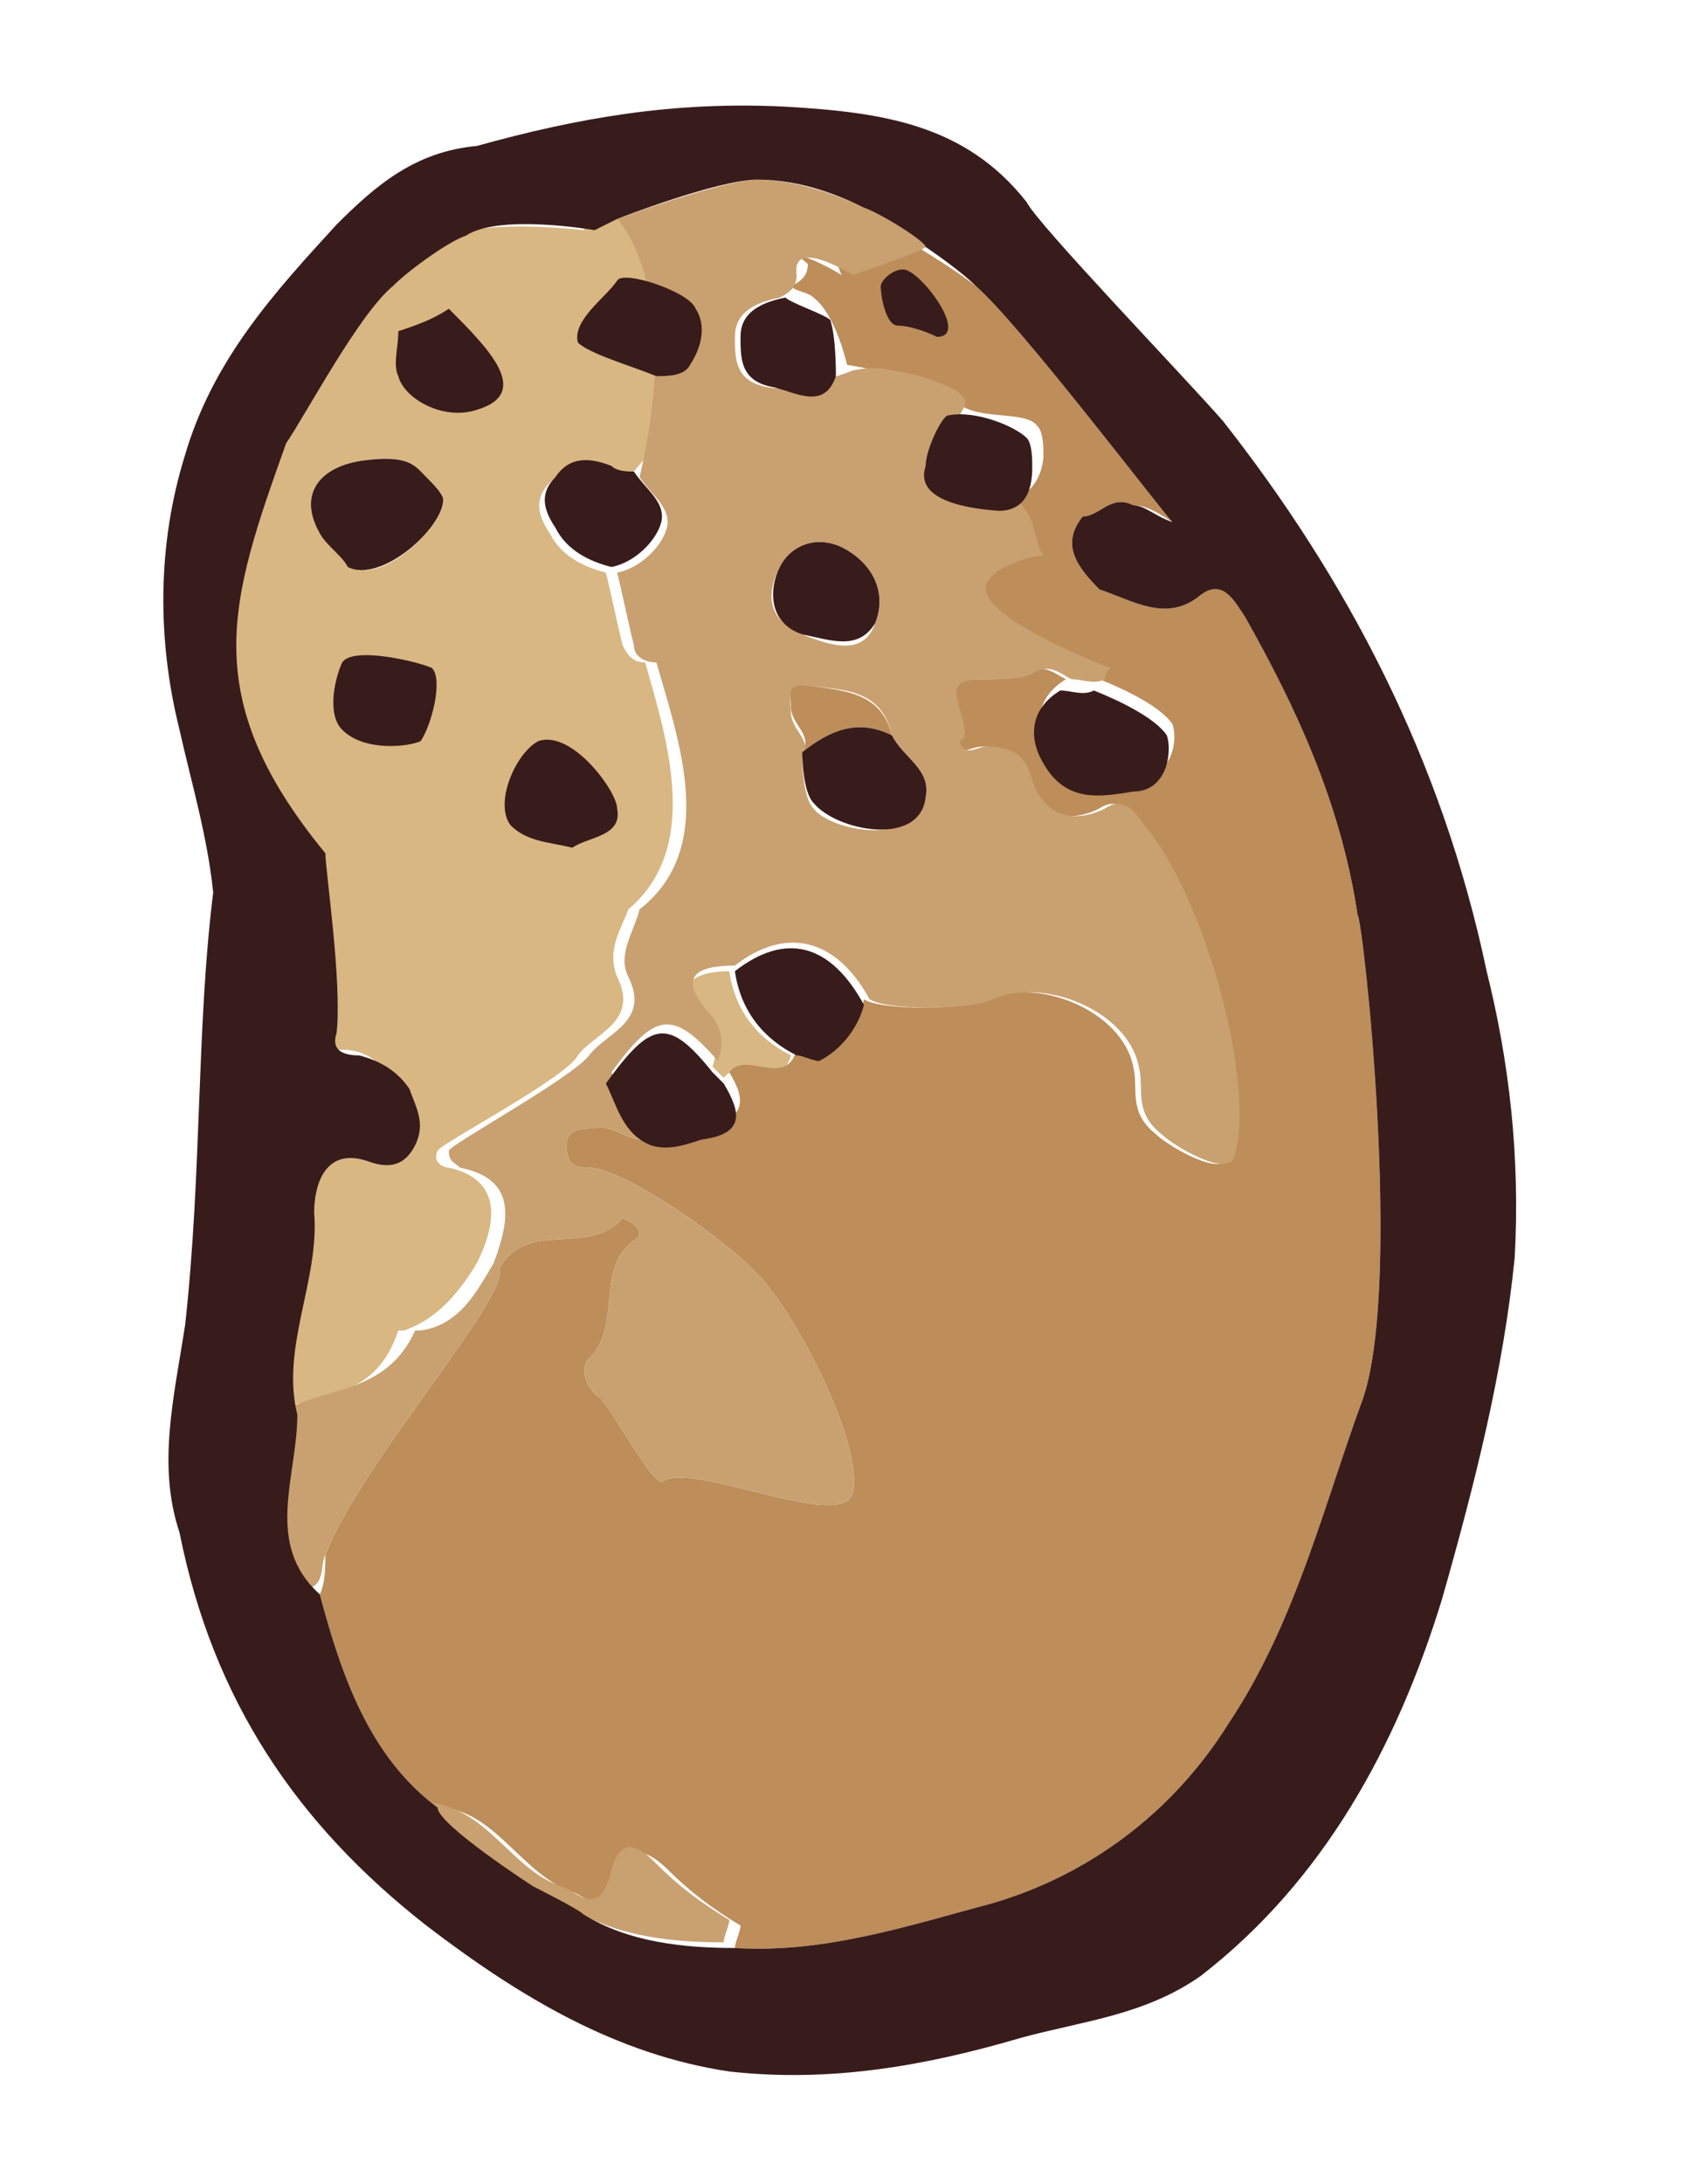 <?xml version="1.0" encoding="utf-8"?>
<!-- Generator: Adobe Illustrator 22.0.1, SVG Export Plug-In . SVG Version: 6.00 Build 0)  -->
<svg version="1.1" id="Layer_1" xmlns="http://www.w3.org/2000/svg" xmlns:xlink="http://www.w3.org/1999/xlink" x="0px" y="0px"
	 viewBox="0 0 30 38.9" style="enable-background:new 0 0 30 38.9;" xml:space="preserve">
<style type="text/css">
	.st0{fill:#D8B783;}
	.st1{fill:#BD8D5A;}
	.st2{fill:#C9A170;}
	.st3{fill:#381C1B;}
</style>
<g>
	<g>
		<path class="st0" d="M5.1,7.9c-1,2.8-1.6,4.5,0.4,7.2c0,0.2,0.3,2.3,0.2,3.2c0,0.3,0.2,0.4,0.4,0.4c0.4,0,0.7,0.2,0.9,0.6
			c0.2,0.3,0.4,0.6,0.1,1c-0.2,0.4-0.6,0.4-0.8,0.3c-0.8-0.3-1,0.3-1,0.9c0.1,1.2-0.6,2.4-0.3,3.6c0.8-0.3,1.7-0.2,2.1-1.4
			c0,0,0.1,0,0.1,0c0.6-0.2,1-0.7,1.3-1.2C8.9,21.7,8.9,21,8,20.8c-0.1,0-0.3-0.1-0.2-0.3c0-0.1,2.3-1.3,2.5-1.7
			c0.3-0.4,1.1-0.6,0.7-1.4c-0.2-0.5,0.1-0.9,0.2-1.2c1.3-1.1,0.7-3,0.3-4.4c-0.2,0-0.3-0.1-0.4-0.3c-0.1-0.4-0.2-0.9-0.3-1.3
			c-0.4-0.1-0.8-0.3-1-0.7c-0.2-0.3-0.3-0.6,0-0.9c0.3-0.3,0.6-0.4,1-0.2c0.1,0.1,0.3,0.1,0.4,0.1c0.4-0.4,1.1-1.4,1.2-1.7
			c0.9-2.6-1.6-3.4-2-2.7c0,0-1.7-0.2-2.3,0.1C8,4.3,7.3,4.8,7,5.1C6.4,5.6,5.5,7.3,5.1,7.9z M6.5,8.2c0.8-0.1,0.9,0.1,1.1,0.3
			c0.1,0.1,0.3,0.3,0.3,0.4c0,0.5-1.1,1.5-1.6,1.2C6.1,9.9,5.8,9.7,5.7,9.5C5.3,8.8,5.7,8.3,6.5,8.2z"/>
		<path class="st0" d="M13,17.3c0.1,0.7,0.5,1.2,1.1,1.5c-0.2,0.7-0.9,0-1.2,0.4c-0.1-0.1-0.1-0.1-0.2-0.2c0.1-0.3,0.1-0.6-0.2-0.9
			C12,17.6,12.3,17.3,13,17.3z"/>
	</g>
	<g>
		<path class="st1" d="M15.9,13.1c-0.6-0.3-1.1-0.1-1.6,0.3c0.2-0.3-0.2-0.5-0.2-0.8c0-0.2-0.1-0.4,0.2-0.4
			C15,12.3,15.7,12.3,15.9,13.1z"/>
		<path class="st1" d="M5.8,27.7c0.6-1.6,3.3-4.6,3.1-5.1c0.5-0.9,1.6-0.2,2.2-0.9c0,0,0.5,0.2,0.2,0.4c-0.7,0.5-0.2,1.5-0.8,2.1
			c-0.2,0.2,0,0.6,0.2,0.7c0.2,0.2,0.9,1.5,1.1,1.5c0.5-0.4,3.2,0.9,3.4,0.2c0.2-0.8-0.9-3-1.6-3.8c-0.6-0.7-2.5-2-3.1-2
			c-0.3,0-0.4-0.1-0.4-0.4c0-0.3,0.3-0.3,0.5-0.3c0.4-0.1,0.7,0.4,1.1,0.1c0.3,0.1,0.6-0.1,0.9-0.1c0.7-0.2,0.7-0.5,0.4-1
			c0.3-0.4,1,0.3,1.2-0.4c0.1,0,0.3,0.1,0.4,0.1c0.4-0.2,0.7-0.5,0.8-1c0.3,0.2,1.8,0.2,2.2,0c0.9-0.4,2.4,0.2,2.6,1.2
			c0.1,0.4-0.1,0.8,0.4,1.2c0.2,0.2,1.2,0.8,1.3,0.4c0.4-1.2-0.5-4.6-1.6-5.9c-0.2-0.3-0.4-0.5-0.7-0.3c-0.6,0.3-1.1,0.1-1.3-0.5
			c-0.1-0.4-0.3-0.6-0.8-0.6c-0.2,0-0.4,0.2-0.5-0.1c0.3-0.1-0.2-0.8,0-1c0.2-0.2,0.9,0,1.3-0.2c0.3-0.2,0.5,0,0.7,0.1
			c-0.5,0.3-0.6,0.8-0.3,1.3c0.4,0.6,1,0.5,1.6,0.5c0.6-0.1,0.7-0.7,0.6-1c-0.2-0.3-0.8-0.6-1.3-0.8c0-0.1,0-0.1,0.1-0.2
			c-0.3-0.1-2-0.8-2.2-1.3c-0.2-0.4,0.7-0.7,1-0.7c-0.2-0.3-0.1-0.7-0.5-1c0.5-0.1,0.6-0.6,0.6-0.8c0-0.1,0-0.4-0.1-0.5
			c-0.2-0.3-1-0.1-1.4-0.4c-0.6-0.5-2-0.7-2-0.7s-0.2-0.9-0.6-1.2c-0.1-0.1-0.3-0.1-0.4-0.2c0.2-0.1,0.3-0.2,0.3-0.4
			C14,4.4,14.7,4.7,15,4.9c-0.2-0.5-0.2-0.8-0.1-1c0.1-0.4,2,0.8,2.5,1.2c0.8,0.7,3.3,4,3.5,4.2C20.6,9.1,20.4,9,20.2,9
			c-0.4-0.2-0.6,0.2-0.9,0.2c-0.4,0.5-0.1,0.9,0.3,1.3c0.6,0.2,1.2,0.6,1.8,0.1c0.4-0.3,0.6,0.1,0.8,0.4c0.9,1.6,1.7,3.3,2,5.3
			c0.1,0.1,0.8,6.5,0.1,8.6c-0.7,1.9-1.2,4-2.4,5.8c-1,1.6-2.5,2.7-4.2,3.2c-1.5,0.4-3,0.9-4.6,0.8c0-0.1,0.1-0.3,0.1-0.4
			c-0.5-0.3-0.9-0.6-1.3-1c-0.2-0.2-0.7-0.6-0.8,0.1c-0.2,0.9-0.6,0.4-0.9,0.3c-0.9-0.3-1.4-1.5-2.4-1.5c-1.2-0.9-1.7-2.3-2.1-3.8
			C5.8,28.2,5.8,27.9,5.8,27.7z"/>
	</g>
	<g>
		<path class="st2" d="M10,33.6c0.3,0.1,0.7,0.6,0.9-0.3c0.2-0.7,0.6-0.3,0.8-0.1c0.4,0.4,0.8,0.7,1.3,1c0,0.1-0.1,0.3-0.1,0.4
			c-0.9,0-1.9-0.1-2.7-0.6c-0.1-0.1-0.9-0.5-0.9-0.5s-1.7-1.1-1.7-1.4C8.7,32.2,9.1,33.3,10,33.6z"/>
		<path class="st2" d="M5.1,25.1c0.1,1.1-0.6,2.4,0.4,3.2c0.3-0.1,0.2-0.4,0.3-0.6c0.6-1.6,3.3-4.6,3.1-5.1c0.5-0.9,1.6-0.2,2.2-0.9
			c0,0,0.5,0.2,0.2,0.4c-0.7,0.5-0.2,1.5-0.8,2.1c-0.2,0.2,0,0.6,0.2,0.7c0.2,0.2,0.9,1.5,1.1,1.5c0.5-0.4,3.2,0.9,3.4,0.2
			c0.2-0.8-0.9-3-1.6-3.8c-0.6-0.7-2.5-2-3.1-2c-0.3,0-0.4-0.1-0.4-0.4c0-0.3,0.3-0.3,0.5-0.3c0.4-0.1,0.7,0.4,1.1,0.1
			c-0.5-0.2-0.6-0.7-0.8-1.1c0.8-1.1,1.1-1.1,1.9-0.2c0.1-0.3,0.1-0.6-0.2-0.9c-0.5-0.6-0.2-0.8,0.5-0.8c0.9-0.7,1.8-0.5,2.4,0.6
			c0.3,0.2,1.8,0.2,2.2,0c0.9-0.4,2.4,0.2,2.6,1.2c0.1,0.4-0.1,0.8,0.4,1.2c0.2,0.2,1.2,0.8,1.3,0.4c0.4-1.2-0.5-4.6-1.6-5.9
			c-0.2-0.3-0.4-0.5-0.7-0.3c-0.6,0.3-1.1,0.1-1.3-0.5c-0.1-0.4-0.3-0.6-0.8-0.6c-0.2,0-0.4,0.2-0.5-0.1c0.3-0.1-0.2-0.8,0-1
			c0.2-0.2,0.9,0,1.3-0.2c0.3-0.2,0.5,0,0.7,0.1c0.2,0,0.4,0.1,0.6,0c0-0.1,0-0.1,0.1-0.2c-0.3-0.1-2-0.8-2.2-1.3
			c-0.2-0.4,0.7-0.7,1-0.7c-0.2-0.3-0.1-0.7-0.5-1c-1.3-0.2-1.3-0.5-1.3-0.8c0-0.3,0.4-0.8,0.4-0.9c0.1-0.3-1.1-0.6-1.3-0.6
			c-0.3-0.1-0.7,0-0.7,0S14.2,7,13.7,6.9c-0.6-0.1-0.6-0.5-0.6-0.9c0-0.4,0.3-0.6,0.8-0.7c0.2-0.1,0.3-0.2,0.3-0.4c-0.1-0.7,1,0,1,0
			s1.2-0.4,1.3-0.5c0.1-0.1-0.8-0.6-1.1-0.7c-0.4-0.2-1.2-0.5-1.9-0.5c-0.6,0-2.5,0.7-2.5,0.7s1.2,1.2,0.4,4.6
			c0.2,0.3,0.5,0.5,0.5,0.8c0,0.3-0.4,0.8-0.9,0.9c0.1,0.4,0.2,0.9,0.3,1.3c0,0.2,0.2,0.3,0.4,0.3c0.4,1.4,1.1,3.3-0.3,4.4
			c-0.1,0.4-0.4,0.8-0.2,1.2c0.4,0.8-0.4,1-0.7,1.4c-0.3,0.4-2.5,1.6-2.5,1.7c0,0.2,0.1,0.2,0.2,0.3c1,0.2,0.9,0.9,0.6,1.7
			c-0.3,0.5-0.6,1.1-1.3,1.2c0,0-0.1,0-0.1,0C6.9,24.8,5.9,24.7,5.1,25.1z M14.3,12.2c0.6,0.1,1.4,0,1.6,0.9
			c0.2,0.4,0.7,0.6,0.6,1.1c-0.2,0.9-1.7,0.6-2,0.2c-0.2-0.2-0.2-0.9-0.2-0.9c0.2-0.3-0.2-0.5-0.2-0.8C14.1,12.5,14,12.2,14.3,12.2z
			 M13.9,10.1c0.2-0.4,0.7-0.6,1.2-0.3c0.5,0.3,0.7,0.8,0.5,1.3c-0.2,0.6-0.8,0.4-1.3,0.2C13.6,11,13.7,10.5,13.9,10.1z"/>
	</g>
	<path class="st3" d="M12.4,5.5c0.2,0.3,0.1,0.7-0.1,1c-0.1,0.2-0.4,0.2-0.6,0.2c-0.5-0.2-1.2-0.4-1.4-0.6C10.2,5.7,10.8,5.3,11,5
		C11.1,4.8,12.3,5.2,12.4,5.5z"/>
	<path class="st3" d="M14.9,6.7c-0.2,0.6-0.7,0.3-1.1,0.2c-0.6-0.1-0.6-0.5-0.6-0.9c0-0.4,0.3-0.6,0.8-0.7c0.1,0.1,0.7,0.3,0.8,0.4
		C14.9,6,14.9,6.6,14.9,6.7z"/>
	<path class="st3" d="M3.3,8.1C2.8,9.7,2.8,11.4,3.2,13c0.2,0.9,0.5,1.9,0.6,2.9c-0.3,2.4-0.2,5-0.5,7.7c-0.2,1.3-0.5,2.5-0.1,3.7
		c0.6,3,2.1,5.2,4.4,7c1.7,1.3,3.4,2.3,5.4,2.6c1.8,0.2,3.5-0.1,5.2-0.6c1.1-0.3,2.2-0.4,3.2-1.1c2.2-1.7,3.5-4.1,4.3-6.7
		c0.6-2.1,1.1-4.1,1.3-6.1c0.1-1.8-0.1-3.5-0.5-5.1c-0.8-3.8-2.5-7-4.7-9.8c-0.7-0.8-3.3-3.5-3.5-3.9C17.2,2.2,15.7,2,14,1.9
		c-2-0.1-3.7,0.2-5.5,0.7C7.4,2.7,6.7,3.3,6,4C4.9,5.2,3.8,6.4,3.3,8.1z M24.6,27.6C24.6,27.6,24.6,27.6,24.6,27.6
		C24.6,27.6,24.6,27.6,24.6,27.6C24.6,27.6,24.7,27.6,24.6,27.6C24.7,27.6,24.6,27.6,24.6,27.6C24.6,27.6,24.6,27.6,24.6,27.6
		C24.6,27.6,24.6,27.6,24.6,27.6z M5.1,7.9C5.5,7.3,6.4,5.6,7,5.1C7.3,4.8,8,4.3,8.3,4.2c0.6-0.4,2.3-0.1,2.3-0.1l0.4-0.2
		c0,0,1.8-0.7,2.5-0.7c0.8,0,1.5,0.3,1.9,0.5c0.3,0.1,1.1,0.6,1.1,0.7c0,0,0.6,0.4,0.9,0.7c0.8,0.7,3.3,4,3.5,4.2
		C20.6,9.2,20.4,9,20.2,9c-0.4-0.2-0.6,0.2-0.9,0.2c-0.4,0.5-0.1,0.9,0.3,1.3c0.6,0.2,1.2,0.6,1.8,0.1c0.4-0.3,0.6,0.1,0.8,0.4
		c0.9,1.6,1.7,3.3,2,5.3c0.1,0.1,0.8,6.5,0.1,8.6c-0.7,1.9-1.2,4-2.4,5.8c-1,1.6-2.5,2.7-4.2,3.2c-1.5,0.4-3,0.9-4.6,0.8
		c-0.9,0-1.9-0.1-2.7-0.6c-0.1-0.1-0.9-0.5-0.9-0.5s-1.7-1.1-1.7-1.4c-1.2-0.9-1.7-2.3-2.1-3.8c-1-0.9-0.4-2.1-0.4-3.2
		c-0.3-1.2,0.4-2.4,0.3-3.6c0-0.5,0.2-1.2,1-0.9c0.3,0.1,0.6,0.1,0.8-0.3c0.2-0.4,0-0.7-0.1-1c-0.2-0.3-0.5-0.5-0.9-0.6
		c-0.3,0-0.5-0.1-0.4-0.4c0.1-0.9-0.2-2.9-0.2-3.2C3.5,12.4,4.1,10.7,5.1,7.9z"/>
	<path class="st3" d="M16.7,6c-0.2-0.1-0.5-0.2-0.7-0.2c-0.2,0-0.3-0.5-0.3-0.7c0-0.1,0.2-0.3,0.4-0.3C16.4,4.8,17.3,6,16.7,6z"/>
	<path class="st3" d="M8.5,7.3C7.9,7.5,7.2,7.1,7.1,6.7c-0.1-0.2,0-0.5,0-0.8C7.4,5.8,7.7,5.7,8,5.5C8.7,6.2,9.5,7,8.5,7.3z"/>
	<path class="st3" d="M11,14.4c0.1,0.5-0.5,0.5-0.8,0.7c-0.4-0.1-0.8-0.1-1.1-0.4c-0.3-0.4,0.1-1.3,0.5-1.5C10.2,13,11,14.1,11,14.4
		z"/>
	<path class="st3" d="M6.1,11.8c0.2-0.3,1.4,0,1.6,0.1c0.2,0.2,0,1-0.2,1.3c-0.2,0.1-1,0.2-1.4-0.2C5.8,12.7,6,12,6.1,11.8z"/>
	<path class="st3" d="M6.2,10.1C6.1,9.9,5.8,9.7,5.7,9.5C5.3,8.8,5.7,8.3,6.5,8.2c0.8-0.1,0.9,0.1,1.1,0.3c0.1,0.1,0.3,0.3,0.3,0.4
		C7.9,9.4,6.8,10.4,6.2,10.1z"/>
	<path class="st3" d="M10.9,8.3c0.1,0.1,0.3,0.1,0.4,0.1c0.2,0.3,0.5,0.5,0.5,0.8c0,0.3-0.4,0.8-0.9,0.9c-0.4-0.1-0.8-0.3-1-0.7
		c-0.2-0.3-0.3-0.6,0-0.9C10.1,8.2,10.4,8.1,10.9,8.3z"/>
	<path class="st3" d="M18.3,7.8C18.3,7.8,18.3,7.8,18.3,7.8C18.3,7.8,18.3,7.8,18.3,7.8C18.3,7.8,18.3,7.8,18.3,7.8z"/>
	<path class="st3" d="M16.5,8.3c0-0.3,0.3-0.9,0.4-0.9c0.5-0.1,1.2,0.2,1.4,0.4c0.1,0.1,0.1,0.4,0.1,0.5c0,0.2,0,0.8-0.6,0.8
		C16.5,9,16.4,8.6,16.5,8.3z"/>
	<path class="st3" d="M19.5,12.3c0.5,0.2,1.1,0.5,1.3,0.8c0.1,0.3,0,1-0.6,1c-0.6,0.1-1.2,0.2-1.6-0.5c-0.3-0.5-0.2-1,0.3-1.3
		C19.1,12.3,19.3,12.4,19.5,12.3z"/>
	<path class="st3" d="M14.5,14.3c-0.2-0.2-0.2-0.9-0.2-0.9c0.5-0.4,1-0.6,1.6-0.3c0.2,0.4,0.7,0.6,0.6,1.1
		C16.4,15.1,14.9,14.8,14.5,14.3z"/>
	<path class="st3" d="M14.3,11.3c-0.6-0.2-0.6-0.8-0.4-1.2c0.2-0.4,0.7-0.6,1.2-0.3c0.5,0.3,0.7,0.8,0.5,1.3
		C15.3,11.6,14.8,11.4,14.3,11.3z"/>
	<path class="st3" d="M15.4,17.9c-0.1,0.4-0.4,0.8-0.8,1c-0.1,0-0.3-0.1-0.4-0.1c-0.6-0.3-1-0.8-1.1-1.5
		C14,16.6,14.8,16.8,15.4,17.9z"/>
	<path class="st3" d="M12.7,19.1c0.1,0.1,0.1,0.1,0.2,0.2c0.3,0.5,0.4,0.9-0.4,1c-0.3,0.1-0.6,0.2-0.9,0.1c-0.5-0.2-0.6-0.7-0.8-1.1
		C11.6,18.2,11.9,18.1,12.7,19.1z"/>
</g>
</svg>
